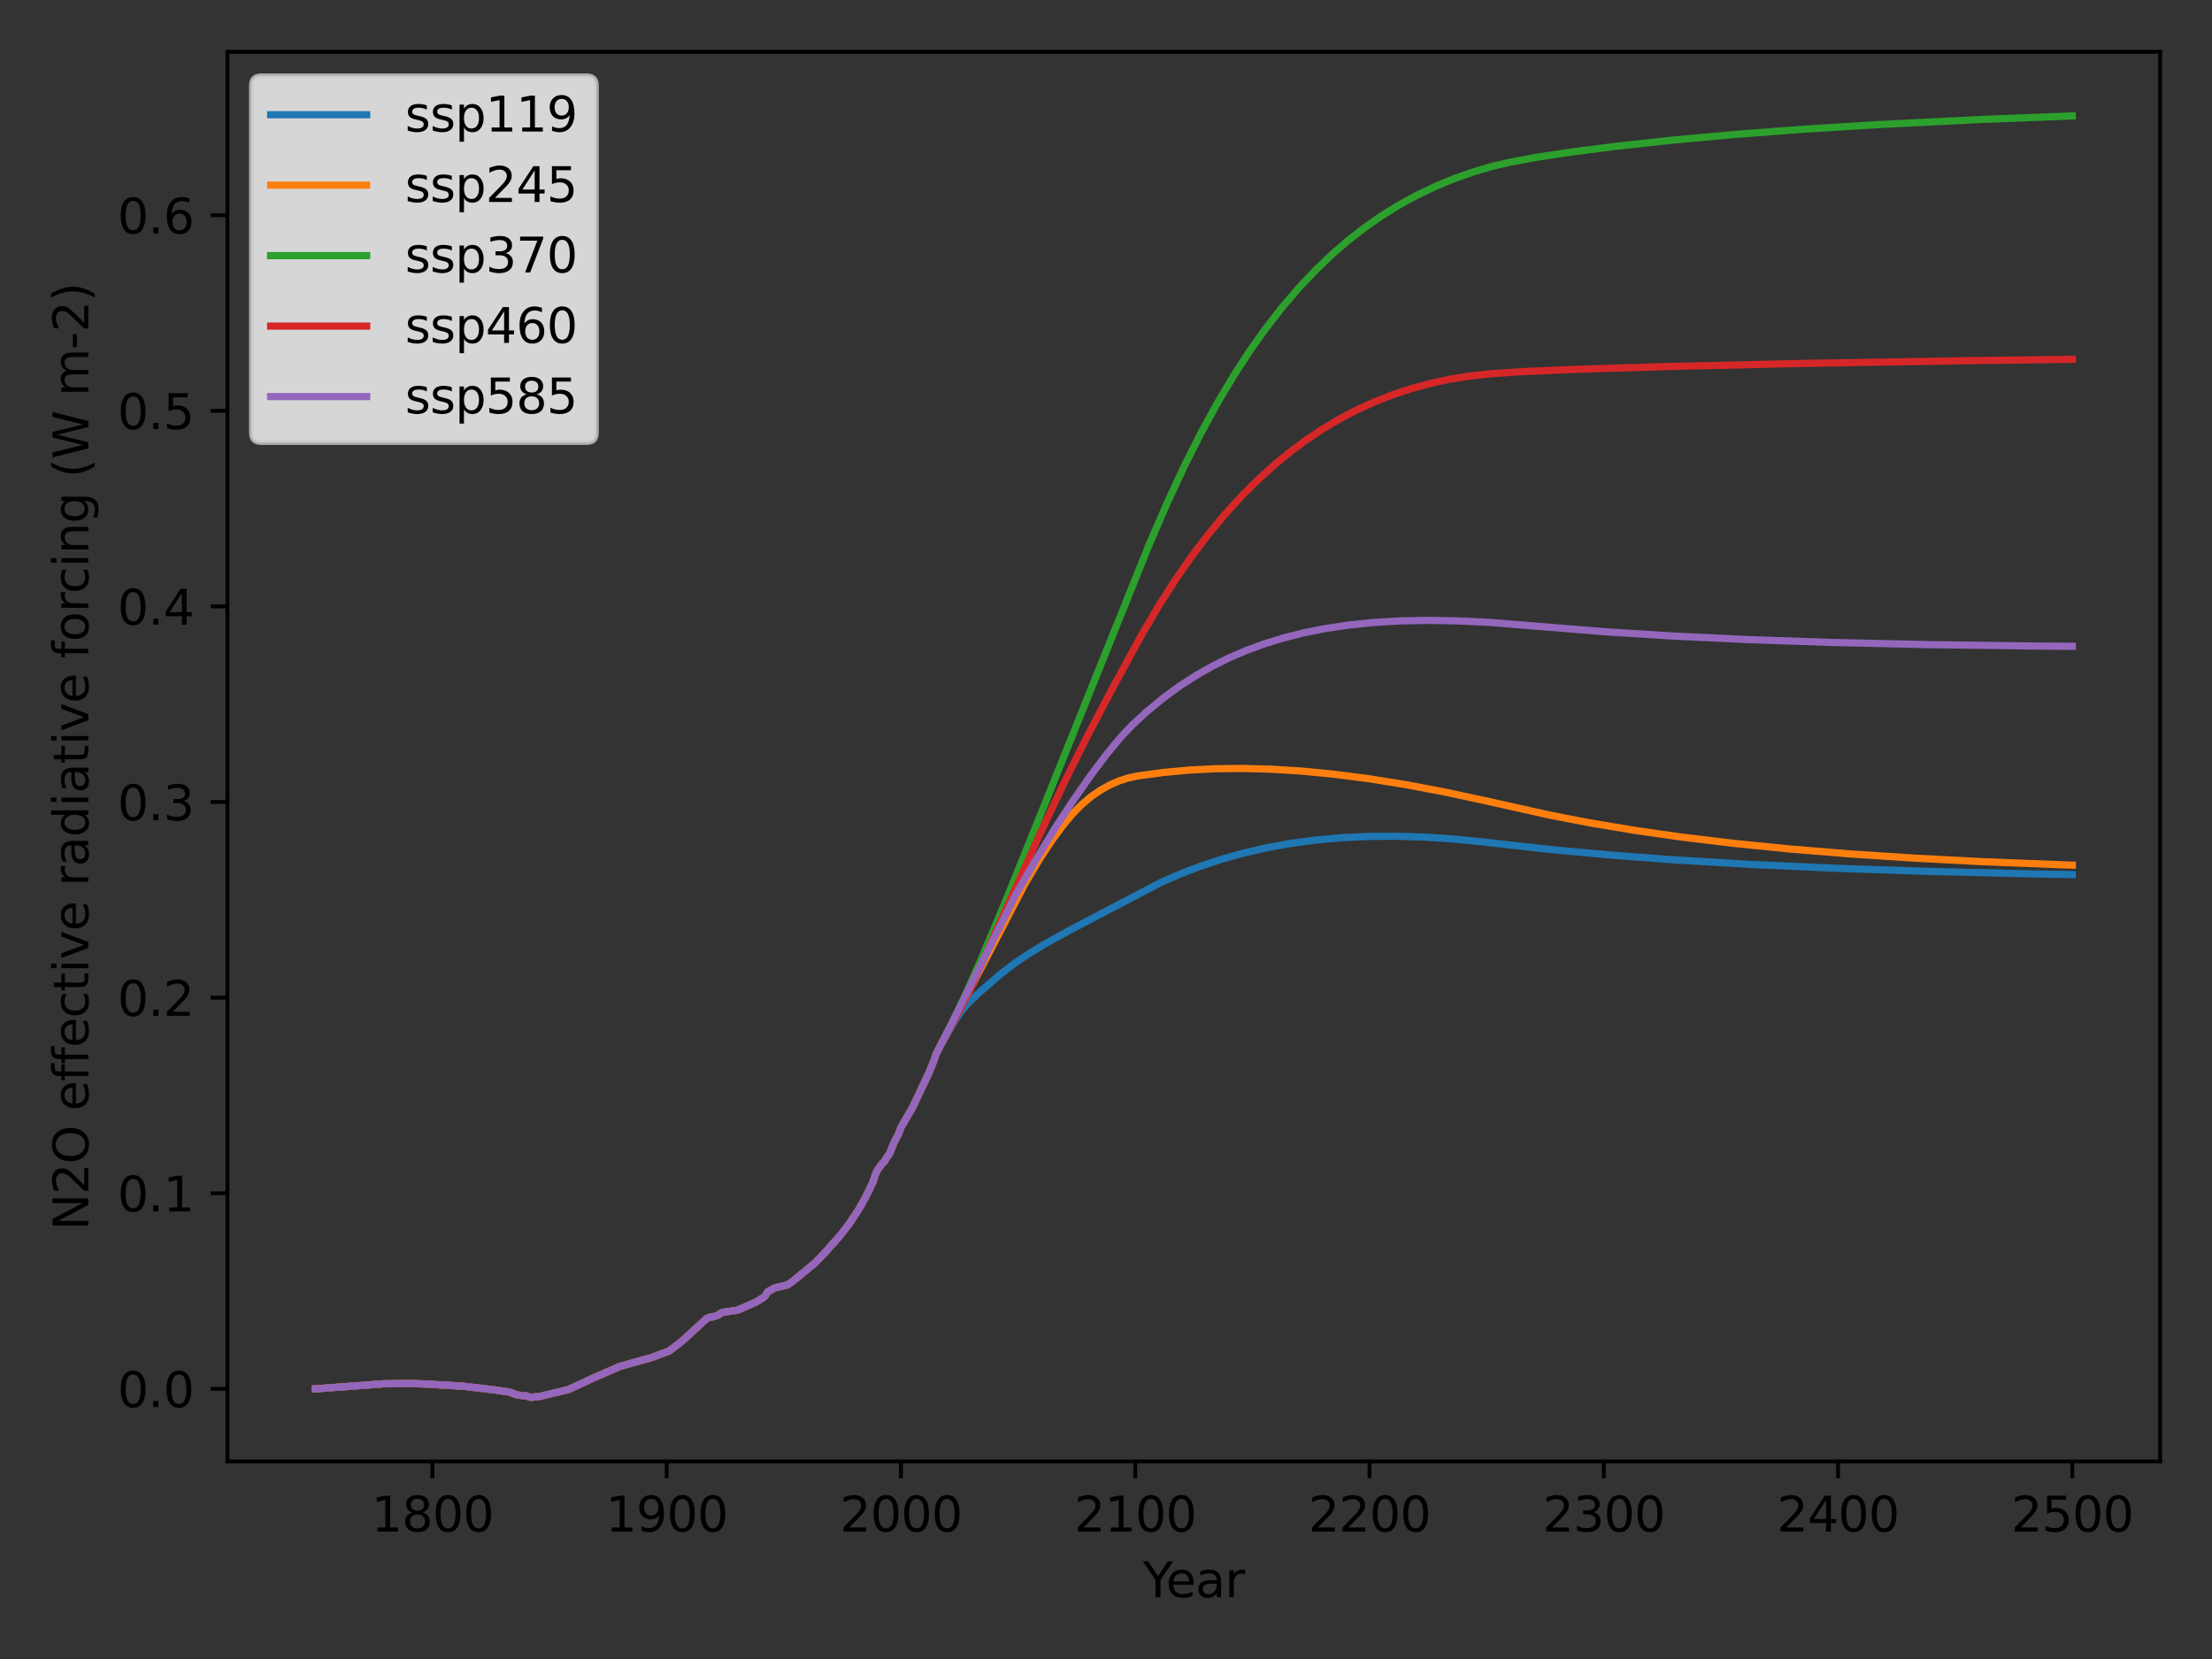 <?xml version="1.0" encoding="utf-8" standalone="no"?>
<!DOCTYPE svg PUBLIC "-//W3C//DTD SVG 1.1//EN"
  "http://www.w3.org/Graphics/SVG/1.1/DTD/svg11.dtd">
<svg xmlns:xlink="http://www.w3.org/1999/xlink" width="460.8pt" height="345.6pt" viewBox="0 0 460.8 345.6" xmlns="http://www.w3.org/2000/svg" version="1.1">
 <rect x="0" y="0" width="460.8" height="345.6" fill="#333333" stroke="none"/>
 <defs>
  <style type="text/css">*{stroke-linejoin: round; stroke-linecap: butt}</style>
 </defs>
 <g id="figure_1">
  <g id="axes_1">
   <g id="patch_1">
    <path d="M 47.381 304.444 
L 450 304.444 
L 450 10.8 
L 47.381 10.8 
L 47.381 304.444 
z
" style="fill: none"/>
   </g>
   <g id="matplotlib.axis_1">
    <g id="xtick_1">
     <g id="line2d_1">
      <defs>
       <path id="m8787d6948e" d="M 0 0 
L 0 3.5 
" style="stroke: #000000; stroke-width: 0.8"/>
      </defs>
      <g>
       <use xlink:href="#m8787d6948e" x="90.083" y="304.444" style="stroke: #000000; stroke-width: 0.8"/>
      </g>
     </g>
     <g id="text_1">
      <!-- 1800 -->
      <g transform="translate(77.358 319.042) scale(0.1 -0.1)">
       <defs>
        <path id="DejaVuSans-31" d="M 794 531 
L 1825 531 
L 1825 4091 
L 703 3866 
L 703 4441 
L 1819 4666 
L 2450 4666 
L 2450 531 
L 3481 531 
L 3481 0 
L 794 0 
L 794 531 
z
" transform="scale(0.016)"/>
        <path id="DejaVuSans-38" d="M 2034 2216 
Q 1584 2216 1326 1975 
Q 1069 1734 1069 1313 
Q 1069 891 1326 650 
Q 1584 409 2034 409 
Q 2484 409 2743 651 
Q 3003 894 3003 1313 
Q 3003 1734 2745 1975 
Q 2488 2216 2034 2216 
z
M 1403 2484 
Q 997 2584 770 2862 
Q 544 3141 544 3541 
Q 544 4100 942 4425 
Q 1341 4750 2034 4750 
Q 2731 4750 3128 4425 
Q 3525 4100 3525 3541 
Q 3525 3141 3298 2862 
Q 3072 2584 2669 2484 
Q 3125 2378 3379 2068 
Q 3634 1759 3634 1313 
Q 3634 634 3220 271 
Q 2806 -91 2034 -91 
Q 1263 -91 848 271 
Q 434 634 434 1313 
Q 434 1759 690 2068 
Q 947 2378 1403 2484 
z
M 1172 3481 
Q 1172 3119 1398 2916 
Q 1625 2713 2034 2713 
Q 2441 2713 2670 2916 
Q 2900 3119 2900 3481 
Q 2900 3844 2670 4047 
Q 2441 4250 2034 4250 
Q 1625 4250 1398 4047 
Q 1172 3844 1172 3481 
z
" transform="scale(0.016)"/>
        <path id="DejaVuSans-30" d="M 2034 4250 
Q 1547 4250 1301 3770 
Q 1056 3291 1056 2328 
Q 1056 1369 1301 889 
Q 1547 409 2034 409 
Q 2525 409 2770 889 
Q 3016 1369 3016 2328 
Q 3016 3291 2770 3770 
Q 2525 4250 2034 4250 
z
M 2034 4750 
Q 2819 4750 3233 4129 
Q 3647 3509 3647 2328 
Q 3647 1150 3233 529 
Q 2819 -91 2034 -91 
Q 1250 -91 836 529 
Q 422 1150 422 2328 
Q 422 3509 836 4129 
Q 1250 4750 2034 4750 
z
" transform="scale(0.016)"/>
       </defs>
       <use xlink:href="#DejaVuSans-31"/>
       <use xlink:href="#DejaVuSans-38" transform="translate(63.623 0)"/>
       <use xlink:href="#DejaVuSans-30" transform="translate(127.246 0)"/>
       <use xlink:href="#DejaVuSans-30" transform="translate(190.869 0)"/>
      </g>
     </g>
    </g>
    <g id="xtick_2">
     <g id="line2d_2">
      <g>
       <use xlink:href="#m8787d6948e" x="138.886" y="304.444" style="stroke: #000000; stroke-width: 0.8"/>
      </g>
     </g>
     <g id="text_2">
      <!-- 1900 -->
      <g transform="translate(126.161 319.042) scale(0.1 -0.1)">
       <defs>
        <path id="DejaVuSans-39" d="M 703 97 
L 703 672 
Q 941 559 1184 500 
Q 1428 441 1663 441 
Q 2288 441 2617 861 
Q 2947 1281 2994 2138 
Q 2813 1869 2534 1725 
Q 2256 1581 1919 1581 
Q 1219 1581 811 2004 
Q 403 2428 403 3163 
Q 403 3881 828 4315 
Q 1253 4750 1959 4750 
Q 2769 4750 3195 4129 
Q 3622 3509 3622 2328 
Q 3622 1225 3098 567 
Q 2575 -91 1691 -91 
Q 1453 -91 1209 -44 
Q 966 3 703 97 
z
M 1959 2075 
Q 2384 2075 2632 2365 
Q 2881 2656 2881 3163 
Q 2881 3666 2632 3958 
Q 2384 4250 1959 4250 
Q 1534 4250 1286 3958 
Q 1038 3666 1038 3163 
Q 1038 2656 1286 2365 
Q 1534 2075 1959 2075 
z
" transform="scale(0.016)"/>
       </defs>
       <use xlink:href="#DejaVuSans-31"/>
       <use xlink:href="#DejaVuSans-39" transform="translate(63.623 0)"/>
       <use xlink:href="#DejaVuSans-30" transform="translate(127.246 0)"/>
       <use xlink:href="#DejaVuSans-30" transform="translate(190.869 0)"/>
      </g>
     </g>
    </g>
    <g id="xtick_3">
     <g id="line2d_3">
      <g>
       <use xlink:href="#m8787d6948e" x="187.688" y="304.444" style="stroke: #000000; stroke-width: 0.8"/>
      </g>
     </g>
     <g id="text_3">
      <!-- 2000 -->
      <g transform="translate(174.963 319.042) scale(0.1 -0.1)">
       <defs>
        <path id="DejaVuSans-32" d="M 1228 531 
L 3431 531 
L 3431 0 
L 469 0 
L 469 531 
Q 828 903 1448 1529 
Q 2069 2156 2228 2338 
Q 2531 2678 2651 2914 
Q 2772 3150 2772 3378 
Q 2772 3750 2511 3984 
Q 2250 4219 1831 4219 
Q 1534 4219 1204 4116 
Q 875 4013 500 3803 
L 500 4441 
Q 881 4594 1212 4672 
Q 1544 4750 1819 4750 
Q 2544 4750 2975 4387 
Q 3406 4025 3406 3419 
Q 3406 3131 3298 2873 
Q 3191 2616 2906 2266 
Q 2828 2175 2409 1742 
Q 1991 1309 1228 531 
z
" transform="scale(0.016)"/>
       </defs>
       <use xlink:href="#DejaVuSans-32"/>
       <use xlink:href="#DejaVuSans-30" transform="translate(63.623 0)"/>
       <use xlink:href="#DejaVuSans-30" transform="translate(127.246 0)"/>
       <use xlink:href="#DejaVuSans-30" transform="translate(190.869 0)"/>
      </g>
     </g>
    </g>
    <g id="xtick_4">
     <g id="line2d_4">
      <g>
       <use xlink:href="#m8787d6948e" x="236.49" y="304.444" style="stroke: #000000; stroke-width: 0.8"/>
      </g>
     </g>
     <g id="text_4">
      <!-- 2100 -->
      <g transform="translate(223.765 319.042) scale(0.1 -0.1)">
       <use xlink:href="#DejaVuSans-32"/>
       <use xlink:href="#DejaVuSans-31" transform="translate(63.623 0)"/>
       <use xlink:href="#DejaVuSans-30" transform="translate(127.246 0)"/>
       <use xlink:href="#DejaVuSans-30" transform="translate(190.869 0)"/>
      </g>
     </g>
    </g>
    <g id="xtick_5">
     <g id="line2d_5">
      <g>
       <use xlink:href="#m8787d6948e" x="285.292" y="304.444" style="stroke: #000000; stroke-width: 0.8"/>
      </g>
     </g>
     <g id="text_5">
      <!-- 2200 -->
      <g transform="translate(272.567 319.042) scale(0.1 -0.1)">
       <use xlink:href="#DejaVuSans-32"/>
       <use xlink:href="#DejaVuSans-32" transform="translate(63.623 0)"/>
       <use xlink:href="#DejaVuSans-30" transform="translate(127.246 0)"/>
       <use xlink:href="#DejaVuSans-30" transform="translate(190.869 0)"/>
      </g>
     </g>
    </g>
    <g id="xtick_6">
     <g id="line2d_6">
      <g>
       <use xlink:href="#m8787d6948e" x="334.095" y="304.444" style="stroke: #000000; stroke-width: 0.8"/>
      </g>
     </g>
     <g id="text_6">
      <!-- 2300 -->
      <g transform="translate(321.37 319.042) scale(0.1 -0.1)">
       <defs>
        <path id="DejaVuSans-33" d="M 2597 2516 
Q 3050 2419 3304 2112 
Q 3559 1806 3559 1356 
Q 3559 666 3084 287 
Q 2609 -91 1734 -91 
Q 1441 -91 1130 -33 
Q 819 25 488 141 
L 488 750 
Q 750 597 1062 519 
Q 1375 441 1716 441 
Q 2309 441 2620 675 
Q 2931 909 2931 1356 
Q 2931 1769 2642 2001 
Q 2353 2234 1838 2234 
L 1294 2234 
L 1294 2753 
L 1863 2753 
Q 2328 2753 2575 2939 
Q 2822 3125 2822 3475 
Q 2822 3834 2567 4026 
Q 2313 4219 1838 4219 
Q 1578 4219 1281 4162 
Q 984 4106 628 3988 
L 628 4550 
Q 988 4650 1302 4700 
Q 1616 4750 1894 4750 
Q 2613 4750 3031 4423 
Q 3450 4097 3450 3541 
Q 3450 3153 3228 2886 
Q 3006 2619 2597 2516 
z
" transform="scale(0.016)"/>
       </defs>
       <use xlink:href="#DejaVuSans-32"/>
       <use xlink:href="#DejaVuSans-33" transform="translate(63.623 0)"/>
       <use xlink:href="#DejaVuSans-30" transform="translate(127.246 0)"/>
       <use xlink:href="#DejaVuSans-30" transform="translate(190.869 0)"/>
      </g>
     </g>
    </g>
    <g id="xtick_7">
     <g id="line2d_7">
      <g>
       <use xlink:href="#m8787d6948e" x="382.897" y="304.444" style="stroke: #000000; stroke-width: 0.8"/>
      </g>
     </g>
     <g id="text_7">
      <!-- 2400 -->
      <g transform="translate(370.172 319.042) scale(0.1 -0.1)">
       <defs>
        <path id="DejaVuSans-34" d="M 2419 4116 
L 825 1625 
L 2419 1625 
L 2419 4116 
z
M 2253 4666 
L 3047 4666 
L 3047 1625 
L 3713 1625 
L 3713 1100 
L 3047 1100 
L 3047 0 
L 2419 0 
L 2419 1100 
L 313 1100 
L 313 1709 
L 2253 4666 
z
" transform="scale(0.016)"/>
       </defs>
       <use xlink:href="#DejaVuSans-32"/>
       <use xlink:href="#DejaVuSans-34" transform="translate(63.623 0)"/>
       <use xlink:href="#DejaVuSans-30" transform="translate(127.246 0)"/>
       <use xlink:href="#DejaVuSans-30" transform="translate(190.869 0)"/>
      </g>
     </g>
    </g>
    <g id="xtick_8">
     <g id="line2d_8">
      <g>
       <use xlink:href="#m8787d6948e" x="431.699" y="304.444" style="stroke: #000000; stroke-width: 0.8"/>
      </g>
     </g>
     <g id="text_8">
      <!-- 2500 -->
      <g transform="translate(418.974 319.042) scale(0.1 -0.1)">
       <defs>
        <path id="DejaVuSans-35" d="M 691 4666 
L 3169 4666 
L 3169 4134 
L 1269 4134 
L 1269 2991 
Q 1406 3038 1543 3061 
Q 1681 3084 1819 3084 
Q 2600 3084 3056 2656 
Q 3513 2228 3513 1497 
Q 3513 744 3044 326 
Q 2575 -91 1722 -91 
Q 1428 -91 1123 -41 
Q 819 9 494 109 
L 494 744 
Q 775 591 1075 516 
Q 1375 441 1709 441 
Q 2250 441 2565 725 
Q 2881 1009 2881 1497 
Q 2881 1984 2565 2268 
Q 2250 2553 1709 2553 
Q 1456 2553 1204 2497 
Q 953 2441 691 2322 
L 691 4666 
z
" transform="scale(0.016)"/>
       </defs>
       <use xlink:href="#DejaVuSans-32"/>
       <use xlink:href="#DejaVuSans-35" transform="translate(63.623 0)"/>
       <use xlink:href="#DejaVuSans-30" transform="translate(127.246 0)"/>
       <use xlink:href="#DejaVuSans-30" transform="translate(190.869 0)"/>
      </g>
     </g>
    </g>
    <g id="text_9">
     <!-- Year -->
     <g transform="translate(238.103 332.72) scale(0.1 -0.1)">
      <defs>
       <path id="DejaVuSans-59" d="M -13 4666 
L 666 4666 
L 1959 2747 
L 3244 4666 
L 3922 4666 
L 2272 2222 
L 2272 0 
L 1638 0 
L 1638 2222 
L -13 4666 
z
" transform="scale(0.016)"/>
       <path id="DejaVuSans-65" d="M 3597 1894 
L 3597 1613 
L 953 1613 
Q 991 1019 1311 708 
Q 1631 397 2203 397 
Q 2534 397 2845 478 
Q 3156 559 3463 722 
L 3463 178 
Q 3153 47 2828 -22 
Q 2503 -91 2169 -91 
Q 1331 -91 842 396 
Q 353 884 353 1716 
Q 353 2575 817 3079 
Q 1281 3584 2069 3584 
Q 2775 3584 3186 3129 
Q 3597 2675 3597 1894 
z
M 3022 2063 
Q 3016 2534 2758 2815 
Q 2500 3097 2075 3097 
Q 1594 3097 1305 2825 
Q 1016 2553 972 2059 
L 3022 2063 
z
" transform="scale(0.016)"/>
       <path id="DejaVuSans-61" d="M 2194 1759 
Q 1497 1759 1228 1600 
Q 959 1441 959 1056 
Q 959 750 1161 570 
Q 1363 391 1709 391 
Q 2188 391 2477 730 
Q 2766 1069 2766 1631 
L 2766 1759 
L 2194 1759 
z
M 3341 1997 
L 3341 0 
L 2766 0 
L 2766 531 
Q 2569 213 2275 61 
Q 1981 -91 1556 -91 
Q 1019 -91 701 211 
Q 384 513 384 1019 
Q 384 1609 779 1909 
Q 1175 2209 1959 2209 
L 2766 2209 
L 2766 2266 
Q 2766 2663 2505 2880 
Q 2244 3097 1772 3097 
Q 1472 3097 1187 3025 
Q 903 2953 641 2809 
L 641 3341 
Q 956 3463 1253 3523 
Q 1550 3584 1831 3584 
Q 2591 3584 2966 3190 
Q 3341 2797 3341 1997 
z
" transform="scale(0.016)"/>
       <path id="DejaVuSans-72" d="M 2631 2963 
Q 2534 3019 2420 3045 
Q 2306 3072 2169 3072 
Q 1681 3072 1420 2755 
Q 1159 2438 1159 1844 
L 1159 0 
L 581 0 
L 581 3500 
L 1159 3500 
L 1159 2956 
Q 1341 3275 1631 3429 
Q 1922 3584 2338 3584 
Q 2397 3584 2469 3576 
Q 2541 3569 2628 3553 
L 2631 2963 
z
" transform="scale(0.016)"/>
      </defs>
      <use xlink:href="#DejaVuSans-59"/>
      <use xlink:href="#DejaVuSans-65" transform="translate(47.834 0)"/>
      <use xlink:href="#DejaVuSans-61" transform="translate(109.357 0)"/>
      <use xlink:href="#DejaVuSans-72" transform="translate(170.637 0)"/>
     </g>
    </g>
   </g>
   <g id="matplotlib.axis_2">
    <g id="ytick_1">
     <g id="line2d_9">
      <defs>
       <path id="mfa5fca7752" d="M 0 0 
L -3.5 0 
" style="stroke: #000000; stroke-width: 0.8"/>
      </defs>
      <g>
       <use xlink:href="#mfa5fca7752" x="47.381" y="289.323" style="stroke: #000000; stroke-width: 0.8"/>
      </g>
     </g>
     <g id="text_10">
      <!-- 0.0 -->
      <g transform="translate(24.478 293.122) scale(0.1 -0.1)">
       <defs>
        <path id="DejaVuSans-2e" d="M 684 794 
L 1344 794 
L 1344 0 
L 684 0 
L 684 794 
z
" transform="scale(0.016)"/>
       </defs>
       <use xlink:href="#DejaVuSans-30"/>
       <use xlink:href="#DejaVuSans-2e" transform="translate(63.623 0)"/>
       <use xlink:href="#DejaVuSans-30" transform="translate(95.41 0)"/>
      </g>
     </g>
    </g>
    <g id="ytick_2">
     <g id="line2d_10">
      <g>
       <use xlink:href="#mfa5fca7752" x="47.381" y="248.575" style="stroke: #000000; stroke-width: 0.8"/>
      </g>
     </g>
     <g id="text_11">
      <!-- 0.1 -->
      <g transform="translate(24.478 252.374) scale(0.1 -0.1)">
       <use xlink:href="#DejaVuSans-30"/>
       <use xlink:href="#DejaVuSans-2e" transform="translate(63.623 0)"/>
       <use xlink:href="#DejaVuSans-31" transform="translate(95.41 0)"/>
      </g>
     </g>
    </g>
    <g id="ytick_3">
     <g id="line2d_11">
      <g>
       <use xlink:href="#mfa5fca7752" x="47.381" y="207.827" style="stroke: #000000; stroke-width: 0.8"/>
      </g>
     </g>
     <g id="text_12">
      <!-- 0.2 -->
      <g transform="translate(24.478 211.626) scale(0.1 -0.1)">
       <use xlink:href="#DejaVuSans-30"/>
       <use xlink:href="#DejaVuSans-2e" transform="translate(63.623 0)"/>
       <use xlink:href="#DejaVuSans-32" transform="translate(95.41 0)"/>
      </g>
     </g>
    </g>
    <g id="ytick_4">
     <g id="line2d_12">
      <g>
       <use xlink:href="#mfa5fca7752" x="47.381" y="167.079" style="stroke: #000000; stroke-width: 0.8"/>
      </g>
     </g>
     <g id="text_13">
      <!-- 0.3 -->
      <g transform="translate(24.478 170.878) scale(0.1 -0.1)">
       <use xlink:href="#DejaVuSans-30"/>
       <use xlink:href="#DejaVuSans-2e" transform="translate(63.623 0)"/>
       <use xlink:href="#DejaVuSans-33" transform="translate(95.41 0)"/>
      </g>
     </g>
    </g>
    <g id="ytick_5">
     <g id="line2d_13">
      <g>
       <use xlink:href="#mfa5fca7752" x="47.381" y="126.331" style="stroke: #000000; stroke-width: 0.8"/>
      </g>
     </g>
     <g id="text_14">
      <!-- 0.4 -->
      <g transform="translate(24.478 130.13) scale(0.1 -0.1)">
       <use xlink:href="#DejaVuSans-30"/>
       <use xlink:href="#DejaVuSans-2e" transform="translate(63.623 0)"/>
       <use xlink:href="#DejaVuSans-34" transform="translate(95.41 0)"/>
      </g>
     </g>
    </g>
    <g id="ytick_6">
     <g id="line2d_14">
      <g>
       <use xlink:href="#mfa5fca7752" x="47.381" y="85.583" style="stroke: #000000; stroke-width: 0.8"/>
      </g>
     </g>
     <g id="text_15">
      <!-- 0.5 -->
      <g transform="translate(24.478 89.383) scale(0.1 -0.1)">
       <use xlink:href="#DejaVuSans-30"/>
       <use xlink:href="#DejaVuSans-2e" transform="translate(63.623 0)"/>
       <use xlink:href="#DejaVuSans-35" transform="translate(95.41 0)"/>
      </g>
     </g>
    </g>
    <g id="ytick_7">
     <g id="line2d_15">
      <g>
       <use xlink:href="#mfa5fca7752" x="47.381" y="44.835" style="stroke: #000000; stroke-width: 0.8"/>
      </g>
     </g>
     <g id="text_16">
      <!-- 0.6 -->
      <g transform="translate(24.478 48.635) scale(0.1 -0.1)">
       <defs>
        <path id="DejaVuSans-36" d="M 2113 2584 
Q 1688 2584 1439 2293 
Q 1191 2003 1191 1497 
Q 1191 994 1439 701 
Q 1688 409 2113 409 
Q 2538 409 2786 701 
Q 3034 994 3034 1497 
Q 3034 2003 2786 2293 
Q 2538 2584 2113 2584 
z
M 3366 4563 
L 3366 3988 
Q 3128 4100 2886 4159 
Q 2644 4219 2406 4219 
Q 1781 4219 1451 3797 
Q 1122 3375 1075 2522 
Q 1259 2794 1537 2939 
Q 1816 3084 2150 3084 
Q 2853 3084 3261 2657 
Q 3669 2231 3669 1497 
Q 3669 778 3244 343 
Q 2819 -91 2113 -91 
Q 1303 -91 875 529 
Q 447 1150 447 2328 
Q 447 3434 972 4092 
Q 1497 4750 2381 4750 
Q 2619 4750 2861 4703 
Q 3103 4656 3366 4563 
z
" transform="scale(0.016)"/>
       </defs>
       <use xlink:href="#DejaVuSans-30"/>
       <use xlink:href="#DejaVuSans-2e" transform="translate(63.623 0)"/>
       <use xlink:href="#DejaVuSans-36" transform="translate(95.41 0)"/>
      </g>
     </g>
    </g>
    <g id="text_17">
     <!-- N2O effective radiative forcing (W m-2) -->
     <g transform="translate(18.398 256.309) rotate(-90) scale(0.1 -0.1)">
      <defs>
       <path id="DejaVuSans-4e" d="M 628 4666 
L 1478 4666 
L 3547 763 
L 3547 4666 
L 4159 4666 
L 4159 0 
L 3309 0 
L 1241 3903 
L 1241 0 
L 628 0 
L 628 4666 
z
" transform="scale(0.016)"/>
       <path id="DejaVuSans-4f" d="M 2522 4238 
Q 1834 4238 1429 3725 
Q 1025 3213 1025 2328 
Q 1025 1447 1429 934 
Q 1834 422 2522 422 
Q 3209 422 3611 934 
Q 4013 1447 4013 2328 
Q 4013 3213 3611 3725 
Q 3209 4238 2522 4238 
z
M 2522 4750 
Q 3503 4750 4090 4092 
Q 4678 3434 4678 2328 
Q 4678 1225 4090 567 
Q 3503 -91 2522 -91 
Q 1538 -91 948 565 
Q 359 1222 359 2328 
Q 359 3434 948 4092 
Q 1538 4750 2522 4750 
z
" transform="scale(0.016)"/>
       <path id="DejaVuSans-20" transform="scale(0.016)"/>
       <path id="DejaVuSans-66" d="M 2375 4863 
L 2375 4384 
L 1825 4384 
Q 1516 4384 1395 4259 
Q 1275 4134 1275 3809 
L 1275 3500 
L 2222 3500 
L 2222 3053 
L 1275 3053 
L 1275 0 
L 697 0 
L 697 3053 
L 147 3053 
L 147 3500 
L 697 3500 
L 697 3744 
Q 697 4328 969 4595 
Q 1241 4863 1831 4863 
L 2375 4863 
z
" transform="scale(0.016)"/>
       <path id="DejaVuSans-63" d="M 3122 3366 
L 3122 2828 
Q 2878 2963 2633 3030 
Q 2388 3097 2138 3097 
Q 1578 3097 1268 2742 
Q 959 2388 959 1747 
Q 959 1106 1268 751 
Q 1578 397 2138 397 
Q 2388 397 2633 464 
Q 2878 531 3122 666 
L 3122 134 
Q 2881 22 2623 -34 
Q 2366 -91 2075 -91 
Q 1284 -91 818 406 
Q 353 903 353 1747 
Q 353 2603 823 3093 
Q 1294 3584 2113 3584 
Q 2378 3584 2631 3529 
Q 2884 3475 3122 3366 
z
" transform="scale(0.016)"/>
       <path id="DejaVuSans-74" d="M 1172 4494 
L 1172 3500 
L 2356 3500 
L 2356 3053 
L 1172 3053 
L 1172 1153 
Q 1172 725 1289 603 
Q 1406 481 1766 481 
L 2356 481 
L 2356 0 
L 1766 0 
Q 1100 0 847 248 
Q 594 497 594 1153 
L 594 3053 
L 172 3053 
L 172 3500 
L 594 3500 
L 594 4494 
L 1172 4494 
z
" transform="scale(0.016)"/>
       <path id="DejaVuSans-69" d="M 603 3500 
L 1178 3500 
L 1178 0 
L 603 0 
L 603 3500 
z
M 603 4863 
L 1178 4863 
L 1178 4134 
L 603 4134 
L 603 4863 
z
" transform="scale(0.016)"/>
       <path id="DejaVuSans-76" d="M 191 3500 
L 800 3500 
L 1894 563 
L 2988 3500 
L 3597 3500 
L 2284 0 
L 1503 0 
L 191 3500 
z
" transform="scale(0.016)"/>
       <path id="DejaVuSans-64" d="M 2906 2969 
L 2906 4863 
L 3481 4863 
L 3481 0 
L 2906 0 
L 2906 525 
Q 2725 213 2448 61 
Q 2172 -91 1784 -91 
Q 1150 -91 751 415 
Q 353 922 353 1747 
Q 353 2572 751 3078 
Q 1150 3584 1784 3584 
Q 2172 3584 2448 3432 
Q 2725 3281 2906 2969 
z
M 947 1747 
Q 947 1113 1208 752 
Q 1469 391 1925 391 
Q 2381 391 2643 752 
Q 2906 1113 2906 1747 
Q 2906 2381 2643 2742 
Q 2381 3103 1925 3103 
Q 1469 3103 1208 2742 
Q 947 2381 947 1747 
z
" transform="scale(0.016)"/>
       <path id="DejaVuSans-6f" d="M 1959 3097 
Q 1497 3097 1228 2736 
Q 959 2375 959 1747 
Q 959 1119 1226 758 
Q 1494 397 1959 397 
Q 2419 397 2687 759 
Q 2956 1122 2956 1747 
Q 2956 2369 2687 2733 
Q 2419 3097 1959 3097 
z
M 1959 3584 
Q 2709 3584 3137 3096 
Q 3566 2609 3566 1747 
Q 3566 888 3137 398 
Q 2709 -91 1959 -91 
Q 1206 -91 779 398 
Q 353 888 353 1747 
Q 353 2609 779 3096 
Q 1206 3584 1959 3584 
z
" transform="scale(0.016)"/>
       <path id="DejaVuSans-6e" d="M 3513 2113 
L 3513 0 
L 2938 0 
L 2938 2094 
Q 2938 2591 2744 2837 
Q 2550 3084 2163 3084 
Q 1697 3084 1428 2787 
Q 1159 2491 1159 1978 
L 1159 0 
L 581 0 
L 581 3500 
L 1159 3500 
L 1159 2956 
Q 1366 3272 1645 3428 
Q 1925 3584 2291 3584 
Q 2894 3584 3203 3211 
Q 3513 2838 3513 2113 
z
" transform="scale(0.016)"/>
       <path id="DejaVuSans-67" d="M 2906 1791 
Q 2906 2416 2648 2759 
Q 2391 3103 1925 3103 
Q 1463 3103 1205 2759 
Q 947 2416 947 1791 
Q 947 1169 1205 825 
Q 1463 481 1925 481 
Q 2391 481 2648 825 
Q 2906 1169 2906 1791 
z
M 3481 434 
Q 3481 -459 3084 -895 
Q 2688 -1331 1869 -1331 
Q 1566 -1331 1297 -1286 
Q 1028 -1241 775 -1147 
L 775 -588 
Q 1028 -725 1275 -790 
Q 1522 -856 1778 -856 
Q 2344 -856 2625 -561 
Q 2906 -266 2906 331 
L 2906 616 
Q 2728 306 2450 153 
Q 2172 0 1784 0 
Q 1141 0 747 490 
Q 353 981 353 1791 
Q 353 2603 747 3093 
Q 1141 3584 1784 3584 
Q 2172 3584 2450 3431 
Q 2728 3278 2906 2969 
L 2906 3500 
L 3481 3500 
L 3481 434 
z
" transform="scale(0.016)"/>
       <path id="DejaVuSans-28" d="M 1984 4856 
Q 1566 4138 1362 3434 
Q 1159 2731 1159 2009 
Q 1159 1288 1364 580 
Q 1569 -128 1984 -844 
L 1484 -844 
Q 1016 -109 783 600 
Q 550 1309 550 2009 
Q 550 2706 781 3412 
Q 1013 4119 1484 4856 
L 1984 4856 
z
" transform="scale(0.016)"/>
       <path id="DejaVuSans-57" d="M 213 4666 
L 850 4666 
L 1831 722 
L 2809 4666 
L 3519 4666 
L 4500 722 
L 5478 4666 
L 6119 4666 
L 4947 0 
L 4153 0 
L 3169 4050 
L 2175 0 
L 1381 0 
L 213 4666 
z
" transform="scale(0.016)"/>
       <path id="DejaVuSans-6d" d="M 3328 2828 
Q 3544 3216 3844 3400 
Q 4144 3584 4550 3584 
Q 5097 3584 5394 3201 
Q 5691 2819 5691 2113 
L 5691 0 
L 5113 0 
L 5113 2094 
Q 5113 2597 4934 2840 
Q 4756 3084 4391 3084 
Q 3944 3084 3684 2787 
Q 3425 2491 3425 1978 
L 3425 0 
L 2847 0 
L 2847 2094 
Q 2847 2600 2669 2842 
Q 2491 3084 2119 3084 
Q 1678 3084 1418 2786 
Q 1159 2488 1159 1978 
L 1159 0 
L 581 0 
L 581 3500 
L 1159 3500 
L 1159 2956 
Q 1356 3278 1631 3431 
Q 1906 3584 2284 3584 
Q 2666 3584 2933 3390 
Q 3200 3197 3328 2828 
z
" transform="scale(0.016)"/>
       <path id="DejaVuSans-2d" d="M 313 2009 
L 1997 2009 
L 1997 1497 
L 313 1497 
L 313 2009 
z
" transform="scale(0.016)"/>
       <path id="DejaVuSans-29" d="M 513 4856 
L 1013 4856 
Q 1481 4119 1714 3412 
Q 1947 2706 1947 2009 
Q 1947 1309 1714 600 
Q 1481 -109 1013 -844 
L 513 -844 
Q 928 -128 1133 580 
Q 1338 1288 1338 2009 
Q 1338 2731 1133 3434 
Q 928 4138 513 4856 
z
" transform="scale(0.016)"/>
      </defs>
      <use xlink:href="#DejaVuSans-4e"/>
      <use xlink:href="#DejaVuSans-32" transform="translate(74.805 0)"/>
      <use xlink:href="#DejaVuSans-4f" transform="translate(138.428 0)"/>
      <use xlink:href="#DejaVuSans-20" transform="translate(217.139 0)"/>
      <use xlink:href="#DejaVuSans-65" transform="translate(248.926 0)"/>
      <use xlink:href="#DejaVuSans-66" transform="translate(310.449 0)"/>
      <use xlink:href="#DejaVuSans-66" transform="translate(345.654 0)"/>
      <use xlink:href="#DejaVuSans-65" transform="translate(380.859 0)"/>
      <use xlink:href="#DejaVuSans-63" transform="translate(442.383 0)"/>
      <use xlink:href="#DejaVuSans-74" transform="translate(497.363 0)"/>
      <use xlink:href="#DejaVuSans-69" transform="translate(536.572 0)"/>
      <use xlink:href="#DejaVuSans-76" transform="translate(564.355 0)"/>
      <use xlink:href="#DejaVuSans-65" transform="translate(623.535 0)"/>
      <use xlink:href="#DejaVuSans-20" transform="translate(685.059 0)"/>
      <use xlink:href="#DejaVuSans-72" transform="translate(716.846 0)"/>
      <use xlink:href="#DejaVuSans-61" transform="translate(757.959 0)"/>
      <use xlink:href="#DejaVuSans-64" transform="translate(819.238 0)"/>
      <use xlink:href="#DejaVuSans-69" transform="translate(882.715 0)"/>
      <use xlink:href="#DejaVuSans-61" transform="translate(910.498 0)"/>
      <use xlink:href="#DejaVuSans-74" transform="translate(971.777 0)"/>
      <use xlink:href="#DejaVuSans-69" transform="translate(1010.986 0)"/>
      <use xlink:href="#DejaVuSans-76" transform="translate(1038.77 0)"/>
      <use xlink:href="#DejaVuSans-65" transform="translate(1097.949 0)"/>
      <use xlink:href="#DejaVuSans-20" transform="translate(1159.473 0)"/>
      <use xlink:href="#DejaVuSans-66" transform="translate(1191.26 0)"/>
      <use xlink:href="#DejaVuSans-6f" transform="translate(1226.465 0)"/>
      <use xlink:href="#DejaVuSans-72" transform="translate(1287.646 0)"/>
      <use xlink:href="#DejaVuSans-63" transform="translate(1326.51 0)"/>
      <use xlink:href="#DejaVuSans-69" transform="translate(1381.49 0)"/>
      <use xlink:href="#DejaVuSans-6e" transform="translate(1409.273 0)"/>
      <use xlink:href="#DejaVuSans-67" transform="translate(1472.652 0)"/>
      <use xlink:href="#DejaVuSans-20" transform="translate(1536.129 0)"/>
      <use xlink:href="#DejaVuSans-28" transform="translate(1567.916 0)"/>
      <use xlink:href="#DejaVuSans-57" transform="translate(1606.93 0)"/>
      <use xlink:href="#DejaVuSans-20" transform="translate(1705.807 0)"/>
      <use xlink:href="#DejaVuSans-6d" transform="translate(1737.594 0)"/>
      <use xlink:href="#DejaVuSans-2d" transform="translate(1835.006 0)"/>
      <use xlink:href="#DejaVuSans-32" transform="translate(1871.09 0)"/>
      <use xlink:href="#DejaVuSans-29" transform="translate(1934.713 0)"/>
     </g>
    </g>
   </g>
   <g id="line2d_16">
    <path d="M 65.682 289.323 
L 79.835 288.267 
L 85.691 288.205 
L 88.619 288.306 
L 96.428 288.767 
L 102.772 289.512 
L 106.188 290.004 
L 107.652 290.582 
L 108.628 290.703 
L 109.604 290.796 
L 110.58 291.096 
L 112.532 290.891 
L 118.389 289.473 
L 119.853 288.805 
L 123.757 286.987 
L 129.125 284.65 
L 134.005 283.275 
L 135.469 282.893 
L 139.374 281.452 
L 141.326 279.97 
L 142.79 278.744 
L 147.182 274.695 
L 147.67 274.441 
L 148.646 274.279 
L 149.622 273.96 
L 150.11 273.563 
L 150.598 273.379 
L 153.526 272.94 
L 154.502 272.563 
L 157.43 271.277 
L 158.894 270.383 
L 159.382 270.019 
L 159.87 269.163 
L 161.335 268.306 
L 163.775 267.742 
L 164.263 267.526 
L 165.239 266.841 
L 169.631 263.223 
L 171.583 261.24 
L 174.999 257.412 
L 176.951 254.882 
L 178.903 251.918 
L 180.367 249.305 
L 181.832 246.304 
L 182.32 244.778 
L 182.808 243.706 
L 183.784 242.408 
L 184.272 241.938 
L 184.76 241.047 
L 185.248 240.46 
L 186.224 238.066 
L 187.2 236.17 
L 187.688 234.852 
L 188.664 233.176 
L 190.128 230.655 
L 193.544 223.428 
L 194.52 221.015 
L 195.008 219.57 
L 195.984 217.672 
L 198.912 212.652 
L 200.376 210.558 
L 201.84 208.811 
L 203.793 206.947 
L 208.185 203.136 
L 211.113 200.862 
L 214.041 198.856 
L 217.457 196.766 
L 222.825 193.794 
L 241.858 183.819 
L 245.762 182.107 
L 250.155 180.424 
L 254.547 178.976 
L 258.939 177.743 
L 263.819 176.615 
L 268.7 175.722 
L 274.068 174.995 
L 279.436 174.511 
L 285.292 174.241 
L 291.149 174.209 
L 297.005 174.397 
L 303.349 174.831 
L 309.693 175.479 
L 322.87 176.957 
L 336.047 178.17 
L 348.735 179.122 
L 364.352 180.053 
L 382.409 180.876 
L 401.442 181.517 
L 422.427 182.027 
L 431.699 182.198 
L 431.699 182.198 
" clip-path="url(#p8bcbe78278)" style="fill: none; stroke: #1f77b4; stroke-width: 1.5; stroke-linecap: square"/>
   </g>
   <g id="line2d_17">
    <path d="M 65.682 289.323 
L 79.835 288.267 
L 85.691 288.205 
L 88.619 288.306 
L 96.428 288.767 
L 102.772 289.512 
L 106.188 290.004 
L 107.652 290.582 
L 108.628 290.703 
L 109.604 290.796 
L 110.58 291.096 
L 112.532 290.891 
L 118.389 289.473 
L 119.853 288.805 
L 123.757 286.987 
L 129.125 284.65 
L 134.005 283.275 
L 135.469 282.893 
L 139.374 281.452 
L 141.326 279.97 
L 142.79 278.744 
L 147.182 274.695 
L 147.67 274.441 
L 148.646 274.279 
L 149.622 273.96 
L 150.11 273.563 
L 150.598 273.379 
L 153.526 272.94 
L 154.502 272.563 
L 157.43 271.277 
L 158.894 270.383 
L 159.382 270.019 
L 159.87 269.163 
L 161.335 268.306 
L 163.775 267.742 
L 164.263 267.526 
L 165.239 266.841 
L 169.631 263.223 
L 171.583 261.24 
L 174.999 257.412 
L 176.951 254.882 
L 178.903 251.918 
L 180.367 249.305 
L 181.832 246.304 
L 182.32 244.778 
L 182.808 243.706 
L 183.784 242.408 
L 184.272 241.938 
L 184.76 241.047 
L 185.248 240.46 
L 186.224 238.066 
L 187.2 236.17 
L 187.688 234.852 
L 188.664 233.176 
L 190.128 230.655 
L 193.544 223.428 
L 194.52 221.015 
L 195.008 219.57 
L 195.984 217.664 
L 200.376 209.383 
L 213.553 184.03 
L 216.481 179.114 
L 218.921 175.367 
L 221.361 172.036 
L 223.313 169.678 
L 225.266 167.668 
L 227.218 166.01 
L 229.17 164.654 
L 231.122 163.554 
L 233.074 162.696 
L 235.026 162.065 
L 236.978 161.65 
L 242.346 160.92 
L 247.715 160.421 
L 253.083 160.144 
L 258.939 160.078 
L 264.795 160.234 
L 271.14 160.63 
L 277.972 161.29 
L 285.292 162.24 
L 293.101 163.497 
L 300.909 164.976 
L 309.205 166.76 
L 322.87 169.812 
L 331.166 171.412 
L 340.927 173.04 
L 350.199 174.364 
L 360.936 175.665 
L 372.648 176.842 
L 385.337 177.883 
L 399.002 178.779 
L 413.154 179.511 
L 431.211 180.215 
L 431.699 180.224 
L 431.699 180.224 
" clip-path="url(#p8bcbe78278)" style="fill: none; stroke: #ff7f0e; stroke-width: 1.5; stroke-linecap: square"/>
   </g>
   <g id="line2d_18">
    <path d="M 65.682 289.323 
L 79.835 288.267 
L 85.691 288.205 
L 88.619 288.306 
L 96.428 288.767 
L 102.772 289.512 
L 106.188 290.004 
L 107.652 290.582 
L 108.628 290.703 
L 109.604 290.796 
L 110.58 291.096 
L 112.532 290.891 
L 118.389 289.473 
L 119.853 288.805 
L 123.757 286.987 
L 129.125 284.65 
L 134.005 283.275 
L 135.469 282.893 
L 139.374 281.452 
L 141.326 279.97 
L 142.79 278.744 
L 147.182 274.695 
L 147.67 274.441 
L 148.646 274.279 
L 149.622 273.96 
L 150.11 273.563 
L 150.598 273.379 
L 153.526 272.94 
L 154.502 272.563 
L 157.43 271.277 
L 158.894 270.383 
L 159.382 270.019 
L 159.87 269.163 
L 161.335 268.306 
L 163.775 267.742 
L 164.263 267.526 
L 165.239 266.841 
L 169.631 263.223 
L 171.583 261.24 
L 174.999 257.412 
L 176.951 254.882 
L 178.903 251.918 
L 180.367 249.305 
L 181.832 246.304 
L 182.32 244.778 
L 182.808 243.706 
L 183.784 242.408 
L 184.272 241.938 
L 184.76 241.047 
L 185.248 240.46 
L 186.224 238.066 
L 187.2 236.17 
L 187.688 234.852 
L 188.664 233.176 
L 190.128 230.655 
L 193.544 223.428 
L 194.52 221.015 
L 195.008 219.57 
L 195.984 217.658 
L 198.424 212.903 
L 201.352 206.721 
L 204.769 198.985 
L 209.649 187.337 
L 216.969 169.2 
L 239.418 113.372 
L 243.322 104.369 
L 246.739 97.052 
L 250.155 90.272 
L 253.571 84.022 
L 256.987 78.283 
L 260.403 73.028 
L 263.819 68.229 
L 267.235 63.856 
L 270.652 59.88 
L 274.068 56.273 
L 277.484 53.006 
L 280.9 50.057 
L 284.316 47.4 
L 287.732 45.016 
L 291.149 42.883 
L 295.053 40.73 
L 298.957 38.857 
L 302.861 37.241 
L 306.765 35.862 
L 310.67 34.702 
L 314.574 33.785 
L 319.942 32.79 
L 327.262 31.68 
L 336.535 30.489 
L 348.247 29.212 
L 361.424 28.007 
L 375.577 26.933 
L 391.193 25.956 
L 412.666 24.888 
L 431.699 24.147 
L 431.699 24.147 
" clip-path="url(#p8bcbe78278)" style="fill: none; stroke: #2ca02c; stroke-width: 1.5; stroke-linecap: square"/>
   </g>
   <g id="line2d_19">
    <path d="M 65.682 289.323 
L 79.835 288.267 
L 85.691 288.205 
L 88.619 288.306 
L 96.428 288.767 
L 102.772 289.512 
L 106.188 290.004 
L 107.652 290.582 
L 108.628 290.703 
L 109.604 290.796 
L 110.58 291.096 
L 112.532 290.891 
L 118.389 289.473 
L 119.853 288.805 
L 123.757 286.987 
L 129.125 284.65 
L 134.005 283.275 
L 135.469 282.893 
L 139.374 281.452 
L 141.326 279.97 
L 142.79 278.744 
L 147.182 274.695 
L 147.67 274.441 
L 148.646 274.279 
L 149.622 273.96 
L 150.11 273.563 
L 150.598 273.379 
L 153.526 272.94 
L 154.502 272.563 
L 157.43 271.277 
L 158.894 270.383 
L 159.382 270.019 
L 159.87 269.163 
L 161.335 268.306 
L 163.775 267.742 
L 164.263 267.526 
L 165.239 266.841 
L 169.631 263.223 
L 171.583 261.24 
L 174.999 257.412 
L 176.951 254.882 
L 178.903 251.918 
L 180.367 249.305 
L 181.832 246.304 
L 182.32 244.778 
L 182.808 243.706 
L 183.784 242.408 
L 184.272 241.938 
L 184.76 241.047 
L 185.248 240.46 
L 186.224 238.066 
L 187.2 236.17 
L 187.688 234.852 
L 188.664 233.176 
L 190.128 230.655 
L 193.544 223.428 
L 194.52 221.015 
L 195.008 219.57 
L 195.984 217.67 
L 200.376 209.616 
L 202.816 204.518 
L 209.161 190.33 
L 216.481 174.072 
L 221.849 162.701 
L 226.242 153.884 
L 231.61 143.642 
L 237.954 132.027 
L 241.37 126.223 
L 244.786 120.875 
L 248.203 115.959 
L 251.619 111.449 
L 255.035 107.321 
L 258.451 103.553 
L 261.867 100.122 
L 265.283 97.008 
L 268.7 94.19 
L 272.116 91.65 
L 275.532 89.371 
L 278.948 87.339 
L 282.364 85.536 
L 286.268 83.741 
L 290.173 82.209 
L 294.077 80.924 
L 297.981 79.868 
L 301.885 79.026 
L 306.277 78.317 
L 310.67 77.842 
L 317.014 77.42 
L 328.238 76.94 
L 348.247 76.33 
L 374.6 75.728 
L 408.762 75.151 
L 431.699 74.851 
L 431.699 74.851 
" clip-path="url(#p8bcbe78278)" style="fill: none; stroke: #d62728; stroke-width: 1.5; stroke-linecap: square"/>
   </g>
   <g id="line2d_20">
    <path d="M 65.682 289.323 
L 79.835 288.267 
L 85.691 288.205 
L 88.619 288.306 
L 96.428 288.767 
L 102.772 289.512 
L 106.188 290.004 
L 107.652 290.582 
L 108.628 290.703 
L 109.604 290.796 
L 110.58 291.096 
L 112.532 290.891 
L 118.389 289.473 
L 119.853 288.805 
L 123.757 286.987 
L 129.125 284.65 
L 134.005 283.275 
L 135.469 282.893 
L 139.374 281.452 
L 141.326 279.97 
L 142.79 278.744 
L 147.182 274.695 
L 147.67 274.441 
L 148.646 274.279 
L 149.622 273.96 
L 150.11 273.563 
L 150.598 273.379 
L 153.526 272.94 
L 154.502 272.563 
L 157.43 271.277 
L 158.894 270.383 
L 159.382 270.019 
L 159.87 269.163 
L 161.335 268.306 
L 163.775 267.742 
L 164.263 267.526 
L 165.239 266.841 
L 169.631 263.223 
L 171.583 261.24 
L 174.999 257.412 
L 176.951 254.882 
L 178.903 251.918 
L 180.367 249.305 
L 181.832 246.304 
L 182.32 244.778 
L 182.808 243.706 
L 183.784 242.408 
L 184.272 241.938 
L 184.76 241.047 
L 185.248 240.46 
L 186.224 238.066 
L 187.2 236.17 
L 187.688 234.852 
L 188.664 233.176 
L 190.128 230.655 
L 193.544 223.428 
L 194.52 221.015 
L 195.008 219.57 
L 195.984 217.658 
L 198.424 212.881 
L 211.601 186.362 
L 215.505 179.618 
L 219.897 172.357 
L 223.313 167.13 
L 227.218 161.525 
L 230.634 156.992 
L 233.562 153.47 
L 236.002 150.904 
L 238.93 148.215 
L 242.346 145.404 
L 245.762 142.907 
L 249.179 140.701 
L 252.595 138.762 
L 256.011 137.063 
L 259.427 135.586 
L 263.331 134.143 
L 267.235 132.934 
L 271.628 131.823 
L 276.02 130.946 
L 280.9 130.213 
L 286.268 129.665 
L 291.637 129.349 
L 297.493 129.234 
L 303.837 129.339 
L 310.67 129.678 
L 318.478 130.319 
L 335.071 131.659 
L 348.735 132.509 
L 364.352 133.246 
L 381.433 133.827 
L 401.442 134.281 
L 423.891 134.578 
L 431.699 134.641 
L 431.699 134.641 
" clip-path="url(#p8bcbe78278)" style="fill: none; stroke: #9467bd; stroke-width: 1.5; stroke-linecap: square"/>
   </g>
   <g id="patch_2">
    <path d="M 47.381 304.444 
L 47.381 10.8 
" style="fill: none; stroke: #000000; stroke-width: 0.8; stroke-linejoin: miter; stroke-linecap: square"/>
   </g>
   <g id="patch_3">
    <path d="M 450 304.444 
L 450 10.8 
" style="fill: none; stroke: #000000; stroke-width: 0.8; stroke-linejoin: miter; stroke-linecap: square"/>
   </g>
   <g id="patch_4">
    <path d="M 47.381 304.444 
L 450 304.444 
" style="fill: none; stroke: #000000; stroke-width: 0.8; stroke-linejoin: miter; stroke-linecap: square"/>
   </g>
   <g id="patch_5">
    <path d="M 47.381 10.8 
L 450 10.8 
" style="fill: none; stroke: #000000; stroke-width: 0.8; stroke-linejoin: miter; stroke-linecap: square"/>
   </g>
   <g id="legend_1">
    <g id="patch_6">
     <path d="M 54.381 92.191 
L 122.236 92.191 
Q 124.236 92.191 124.236 90.191 
L 124.236 17.8 
Q 124.236 15.8 122.236 15.8 
L 54.381 15.8 
Q 52.381 15.8 52.381 17.8 
L 52.381 90.191 
Q 52.381 92.191 54.381 92.191 
z
" style="fill: #ffffff; opacity: 0.8; stroke: #cccccc; stroke-linejoin: miter"/>
    </g>
    <g id="line2d_21">
     <path d="M 56.381 23.898 
L 66.381 23.898 
L 76.381 23.898 
" style="fill: none; stroke: #1f77b4; stroke-width: 1.5; stroke-linecap: square"/>
    </g>
    <g id="text_18">
     <!-- ssp119 -->
     <g transform="translate(84.381 27.398) scale(0.1 -0.1)">
      <defs>
       <path id="DejaVuSans-73" d="M 2834 3397 
L 2834 2853 
Q 2591 2978 2328 3040 
Q 2066 3103 1784 3103 
Q 1356 3103 1142 2972 
Q 928 2841 928 2578 
Q 928 2378 1081 2264 
Q 1234 2150 1697 2047 
L 1894 2003 
Q 2506 1872 2764 1633 
Q 3022 1394 3022 966 
Q 3022 478 2636 193 
Q 2250 -91 1575 -91 
Q 1294 -91 989 -36 
Q 684 19 347 128 
L 347 722 
Q 666 556 975 473 
Q 1284 391 1588 391 
Q 1994 391 2212 530 
Q 2431 669 2431 922 
Q 2431 1156 2273 1281 
Q 2116 1406 1581 1522 
L 1381 1569 
Q 847 1681 609 1914 
Q 372 2147 372 2553 
Q 372 3047 722 3315 
Q 1072 3584 1716 3584 
Q 2034 3584 2315 3537 
Q 2597 3491 2834 3397 
z
" transform="scale(0.016)"/>
       <path id="DejaVuSans-70" d="M 1159 525 
L 1159 -1331 
L 581 -1331 
L 581 3500 
L 1159 3500 
L 1159 2969 
Q 1341 3281 1617 3432 
Q 1894 3584 2278 3584 
Q 2916 3584 3314 3078 
Q 3713 2572 3713 1747 
Q 3713 922 3314 415 
Q 2916 -91 2278 -91 
Q 1894 -91 1617 61 
Q 1341 213 1159 525 
z
M 3116 1747 
Q 3116 2381 2855 2742 
Q 2594 3103 2138 3103 
Q 1681 3103 1420 2742 
Q 1159 2381 1159 1747 
Q 1159 1113 1420 752 
Q 1681 391 2138 391 
Q 2594 391 2855 752 
Q 3116 1113 3116 1747 
z
" transform="scale(0.016)"/>
      </defs>
      <use xlink:href="#DejaVuSans-73"/>
      <use xlink:href="#DejaVuSans-73" transform="translate(52.1 0)"/>
      <use xlink:href="#DejaVuSans-70" transform="translate(104.199 0)"/>
      <use xlink:href="#DejaVuSans-31" transform="translate(167.676 0)"/>
      <use xlink:href="#DejaVuSans-31" transform="translate(231.299 0)"/>
      <use xlink:href="#DejaVuSans-39" transform="translate(294.922 0)"/>
     </g>
    </g>
    <g id="line2d_22">
     <path d="M 56.381 38.577 
L 66.381 38.577 
L 76.381 38.577 
" style="fill: none; stroke: #ff7f0e; stroke-width: 1.5; stroke-linecap: square"/>
    </g>
    <g id="text_19">
     <!-- ssp245 -->
     <g transform="translate(84.381 42.077) scale(0.1 -0.1)">
      <use xlink:href="#DejaVuSans-73"/>
      <use xlink:href="#DejaVuSans-73" transform="translate(52.1 0)"/>
      <use xlink:href="#DejaVuSans-70" transform="translate(104.199 0)"/>
      <use xlink:href="#DejaVuSans-32" transform="translate(167.676 0)"/>
      <use xlink:href="#DejaVuSans-34" transform="translate(231.299 0)"/>
      <use xlink:href="#DejaVuSans-35" transform="translate(294.922 0)"/>
     </g>
    </g>
    <g id="line2d_23">
     <path d="M 56.381 53.255 
L 66.381 53.255 
L 76.381 53.255 
" style="fill: none; stroke: #2ca02c; stroke-width: 1.5; stroke-linecap: square"/>
    </g>
    <g id="text_20">
     <!-- ssp370 -->
     <g transform="translate(84.381 56.755) scale(0.1 -0.1)">
      <defs>
       <path id="DejaVuSans-37" d="M 525 4666 
L 3525 4666 
L 3525 4397 
L 1831 0 
L 1172 0 
L 2766 4134 
L 525 4134 
L 525 4666 
z
" transform="scale(0.016)"/>
      </defs>
      <use xlink:href="#DejaVuSans-73"/>
      <use xlink:href="#DejaVuSans-73" transform="translate(52.1 0)"/>
      <use xlink:href="#DejaVuSans-70" transform="translate(104.199 0)"/>
      <use xlink:href="#DejaVuSans-33" transform="translate(167.676 0)"/>
      <use xlink:href="#DejaVuSans-37" transform="translate(231.299 0)"/>
      <use xlink:href="#DejaVuSans-30" transform="translate(294.922 0)"/>
     </g>
    </g>
    <g id="line2d_24">
     <path d="M 56.381 67.933 
L 66.381 67.933 
L 76.381 67.933 
" style="fill: none; stroke: #d62728; stroke-width: 1.5; stroke-linecap: square"/>
    </g>
    <g id="text_21">
     <!-- ssp460 -->
     <g transform="translate(84.381 71.433) scale(0.1 -0.1)">
      <use xlink:href="#DejaVuSans-73"/>
      <use xlink:href="#DejaVuSans-73" transform="translate(52.1 0)"/>
      <use xlink:href="#DejaVuSans-70" transform="translate(104.199 0)"/>
      <use xlink:href="#DejaVuSans-34" transform="translate(167.676 0)"/>
      <use xlink:href="#DejaVuSans-36" transform="translate(231.299 0)"/>
      <use xlink:href="#DejaVuSans-30" transform="translate(294.922 0)"/>
     </g>
    </g>
    <g id="line2d_25">
     <path d="M 56.381 82.611 
L 66.381 82.611 
L 76.381 82.611 
" style="fill: none; stroke: #9467bd; stroke-width: 1.5; stroke-linecap: square"/>
    </g>
    <g id="text_22">
     <!-- ssp585 -->
     <g transform="translate(84.381 86.111) scale(0.1 -0.1)">
      <use xlink:href="#DejaVuSans-73"/>
      <use xlink:href="#DejaVuSans-73" transform="translate(52.1 0)"/>
      <use xlink:href="#DejaVuSans-70" transform="translate(104.199 0)"/>
      <use xlink:href="#DejaVuSans-35" transform="translate(167.676 0)"/>
      <use xlink:href="#DejaVuSans-38" transform="translate(231.299 0)"/>
      <use xlink:href="#DejaVuSans-35" transform="translate(294.922 0)"/>
     </g>
    </g>
   </g>
  </g>
 </g>
 <defs>
  <clipPath id="p8bcbe78278">
   <rect x="47.381" y="10.8" width="402.619" height="293.644"/>
  </clipPath>
 </defs>
</svg>
